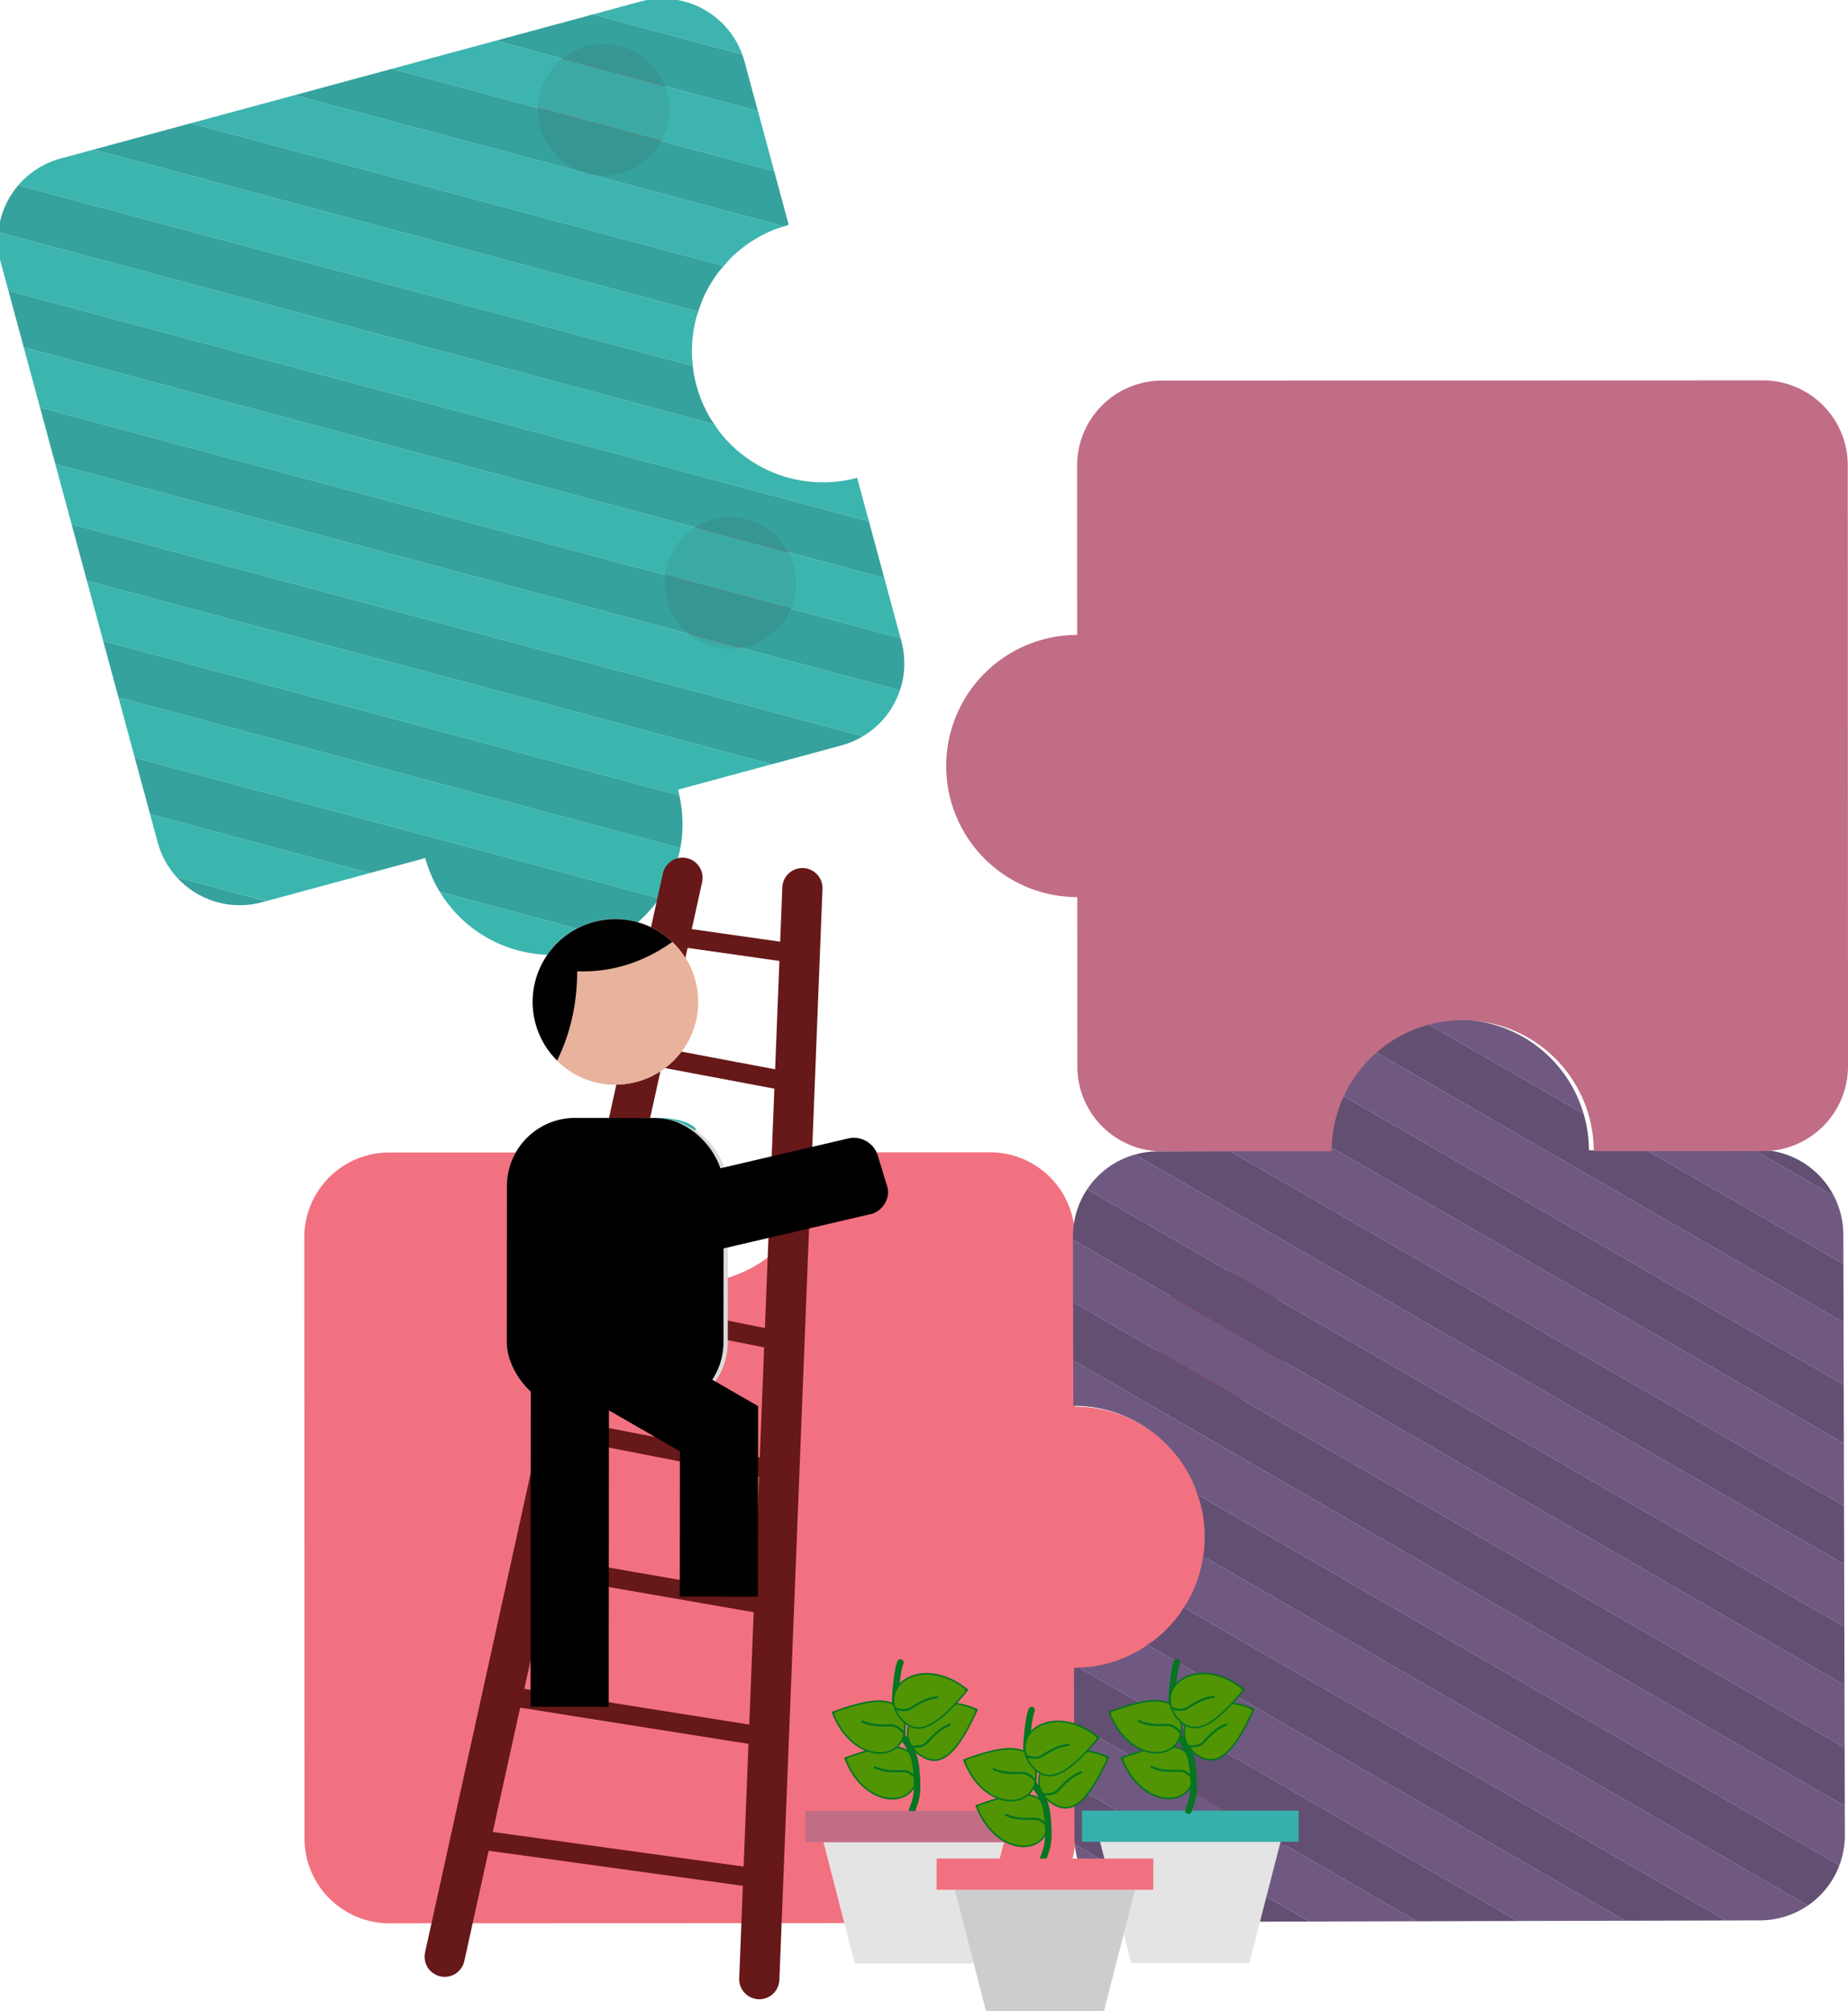 <?xml version="1.0" encoding="UTF-8" standalone="no"?>
<!-- Created with Inkscape (http://www.inkscape.org/) -->

<svg
   width="2505.642mm"
   height="2726.22mm"
   viewBox="0 0 2505.642 2726.22"
   version="1.1"
   id="svg2346"
   inkscape:version="1.1 (c68e22c387, 2021-05-23)"
   sodipodi:docname="CFR_About Us_2.svg"
   xmlns:inkscape="http://www.inkscape.org/namespaces/inkscape"
   xmlns:sodipodi="http://sodipodi.sourceforge.net/DTD/sodipodi-0.dtd"
   xmlns="http://www.w3.org/2000/svg"
   xmlns:svg="http://www.w3.org/2000/svg">
  <sodipodi:namedview
     id="namedview2348"
     pagecolor="#505050"
     bordercolor="#eeeeee"
     borderopacity="1"
     inkscape:pageshadow="0"
     inkscape:pageopacity="0"
     inkscape:pagecheckerboard="0"
     inkscape:document-units="mm"
     showgrid="false"
     inkscape:object-paths="true"
     fit-margin-top="0"
     fit-margin-left="0"
     fit-margin-right="0"
     fit-margin-bottom="0"
     inkscape:zoom="0.02850425"
     inkscape:cx="-8630.2919"
     inkscape:cy="4244.981"
     inkscape:window-width="1920"
     inkscape:window-height="986"
     inkscape:window-x="-11"
     inkscape:window-y="-11"
     inkscape:window-maximized="1"
     inkscape:current-layer="layer1"
     inkscape:snap-global="false" />
  <defs
     id="defs2343">
    <inkscape:path-effect
       effect="bspline"
       id="path-effect71122"
       is_visible="true"
       lpeversion="1"
       weight="33.333"
       steps="2"
       helper_size="0"
       apply_no_weight="true"
       apply_with_weight="true"
       only_selected="false" />
    <inkscape:path-effect
       effect="bspline"
       id="path-effect71128"
       is_visible="true"
       lpeversion="1"
       weight="33.333"
       steps="2"
       helper_size="0"
       apply_no_weight="true"
       apply_with_weight="true"
       only_selected="false" />
    <inkscape:path-effect
       effect="bspline"
       id="path-effect33469"
       is_visible="true"
       lpeversion="1"
       weight="33.333"
       steps="2"
       helper_size="0"
       apply_no_weight="true"
       apply_with_weight="true"
       only_selected="false" />
    <inkscape:path-effect
       effect="bspline"
       id="path-effect36783"
       is_visible="true"
       lpeversion="1"
       weight="33.333"
       steps="2"
       helper_size="0"
       apply_no_weight="true"
       apply_with_weight="true"
       only_selected="false" />
    <inkscape:path-effect
       effect="bspline"
       id="path-effect82017"
       is_visible="true"
       lpeversion="1"
       weight="33.333"
       steps="2"
       helper_size="0"
       apply_no_weight="true"
       apply_with_weight="true"
       only_selected="false" />
    <inkscape:path-effect
       effect="bspline"
       id="path-effect82023"
       is_visible="true"
       lpeversion="1"
       weight="33.333"
       steps="2"
       helper_size="0"
       apply_no_weight="true"
       apply_with_weight="true"
       only_selected="false" />
    <inkscape:path-effect
       effect="bspline"
       id="path-effect98258"
       is_visible="true"
       lpeversion="1"
       weight="33.333"
       steps="2"
       helper_size="0"
       apply_no_weight="true"
       apply_with_weight="true"
       only_selected="false" />
    <inkscape:path-effect
       effect="bspline"
       id="path-effect24766"
       is_visible="true"
       lpeversion="1"
       weight="33.333"
       steps="2"
       helper_size="0"
       apply_no_weight="true"
       apply_with_weight="true"
       only_selected="false" />
    <inkscape:path-effect
       effect="bspline"
       id="path-effect22288"
       is_visible="true"
       lpeversion="1"
       weight="33.333"
       steps="2"
       helper_size="0"
       apply_no_weight="true"
       apply_with_weight="true"
       only_selected="false" />
    <inkscape:path-effect
       effect="bspline"
       id="path-effect27177"
       is_visible="true"
       lpeversion="1"
       weight="33.333"
       steps="2"
       helper_size="0"
       apply_no_weight="true"
       apply_with_weight="true"
       only_selected="false" />
    <inkscape:path-effect
       effect="bspline"
       id="path-effect27194"
       is_visible="true"
       lpeversion="1"
       weight="33.333"
       steps="2"
       helper_size="0"
       apply_no_weight="true"
       apply_with_weight="true"
       only_selected="false" />
    <inkscape:path-effect
       effect="bspline"
       id="path-effect27206"
       is_visible="true"
       lpeversion="1"
       weight="33.333"
       steps="2"
       helper_size="0"
       apply_no_weight="true"
       apply_with_weight="true"
       only_selected="false" />
    <inkscape:path-effect
       effect="bspline"
       id="path-effect30873"
       is_visible="true"
       lpeversion="1"
       weight="33.333"
       steps="2"
       helper_size="0"
       apply_no_weight="true"
       apply_with_weight="true"
       only_selected="false" />
    <inkscape:path-effect
       effect="bspline"
       id="path-effect30877"
       is_visible="true"
       lpeversion="1"
       weight="33.333"
       steps="2"
       helper_size="0"
       apply_no_weight="true"
       apply_with_weight="true"
       only_selected="false" />
    <inkscape:path-effect
       effect="bspline"
       id="path-effect30881"
       is_visible="true"
       lpeversion="1"
       weight="33.333"
       steps="2"
       helper_size="0"
       apply_no_weight="true"
       apply_with_weight="true"
       only_selected="false" />
    <inkscape:path-effect
       effect="bspline"
       id="path-effect30885"
       is_visible="true"
       lpeversion="1"
       weight="33.333"
       steps="2"
       helper_size="0"
       apply_no_weight="true"
       apply_with_weight="true"
       only_selected="false" />
    <inkscape:path-effect
       effect="bspline"
       id="path-effect30889"
       is_visible="true"
       lpeversion="1"
       weight="33.333"
       steps="2"
       helper_size="0"
       apply_no_weight="true"
       apply_with_weight="true"
       only_selected="false" />
    <rect
       x="10306.25"
       y="14368.75"
       width="1225"
       height="756.25"
       id="rect133066" />
    <inkscape:path-effect
       effect="bspline"
       id="path-effect221537"
       is_visible="true"
       lpeversion="1"
       weight="33.333"
       steps="2"
       helper_size="0"
       apply_no_weight="true"
       apply_with_weight="true"
       only_selected="false" />
    <inkscape:path-effect
       effect="bspline"
       id="path-effect221545"
       is_visible="true"
       lpeversion="1"
       weight="33.333"
       steps="2"
       helper_size="0"
       apply_no_weight="true"
       apply_with_weight="true"
       only_selected="false" />
    <inkscape:path-effect
       effect="bspline"
       id="path-effect221557"
       is_visible="true"
       lpeversion="1"
       weight="33.333"
       steps="2"
       helper_size="0"
       apply_no_weight="true"
       apply_with_weight="true"
       only_selected="false" />
    <inkscape:path-effect
       effect="bspline"
       id="path-effect221569"
       is_visible="true"
       lpeversion="1"
       weight="33.333"
       steps="2"
       helper_size="0"
       apply_no_weight="true"
       apply_with_weight="true"
       only_selected="false" />
    <inkscape:path-effect
       effect="bspline"
       id="path-effect221581"
       is_visible="true"
       lpeversion="1"
       weight="33.333"
       steps="2"
       helper_size="0"
       apply_no_weight="true"
       apply_with_weight="true"
       only_selected="false" />
    <inkscape:path-effect
       effect="bspline"
       id="path-effect221629"
       is_visible="true"
       lpeversion="1"
       weight="33.333"
       steps="2"
       helper_size="0"
       apply_no_weight="true"
       apply_with_weight="true"
       only_selected="false" />
    <inkscape:path-effect
       effect="bspline"
       id="path-effect221637"
       is_visible="true"
       lpeversion="1"
       weight="33.333"
       steps="2"
       helper_size="0"
       apply_no_weight="true"
       apply_with_weight="true"
       only_selected="false" />
    <inkscape:path-effect
       effect="bspline"
       id="path-effect221649"
       is_visible="true"
       lpeversion="1"
       weight="33.333"
       steps="2"
       helper_size="0"
       apply_no_weight="true"
       apply_with_weight="true"
       only_selected="false" />
    <inkscape:path-effect
       effect="bspline"
       id="path-effect221661"
       is_visible="true"
       lpeversion="1"
       weight="33.333"
       steps="2"
       helper_size="0"
       apply_no_weight="true"
       apply_with_weight="true"
       only_selected="false" />
    <inkscape:path-effect
       effect="bspline"
       id="path-effect223811"
       is_visible="true"
       lpeversion="1"
       weight="33.333"
       steps="2"
       helper_size="0"
       apply_no_weight="true"
       apply_with_weight="true"
       only_selected="false" />
    <inkscape:path-effect
       effect="bspline"
       id="path-effect221673"
       is_visible="true"
       lpeversion="1"
       weight="33.333"
       steps="2"
       helper_size="0"
       apply_no_weight="true"
       apply_with_weight="true"
       only_selected="false" />
    <inkscape:path-effect
       effect="bspline"
       id="path-effect223819"
       is_visible="true"
       lpeversion="1"
       weight="33.333"
       steps="2"
       helper_size="0"
       apply_no_weight="true"
       apply_with_weight="true"
       only_selected="false" />
    <inkscape:path-effect
       effect="bspline"
       id="path-effect223831"
       is_visible="true"
       lpeversion="1"
       weight="33.333"
       steps="2"
       helper_size="0"
       apply_no_weight="true"
       apply_with_weight="true"
       only_selected="false" />
    <inkscape:path-effect
       effect="bspline"
       id="path-effect223843"
       is_visible="true"
       lpeversion="1"
       weight="33.333"
       steps="2"
       helper_size="0"
       apply_no_weight="true"
       apply_with_weight="true"
       only_selected="false" />
    <inkscape:path-effect
       effect="bspline"
       id="path-effect223855"
       is_visible="true"
       lpeversion="1"
       weight="33.333"
       steps="2"
       helper_size="0"
       apply_no_weight="true"
       apply_with_weight="true"
       only_selected="false" />
  </defs>
  <g
     inkscape:label="Layer 1"
     inkscape:groupmode="layer"
     id="layer1"
     transform="translate(-225.376,970.694)">
    <g
       id="g5862">
      <path
         id="path215890"
         style="fill:#f27180;fill-opacity:1;stroke:none;stroke-width:7.665;stroke-linecap:round;stroke-linejoin:round"
         d="m 638.215,1521.152 c 0.021,63.957 51.53,115.428 115.488,115.406 l 814.007,-0.293 c 63.956,-0.02 115.427,-51.53 115.404,-115.487 l -0.082,-229.314 a 177.688,177.688 0 0 0 177.624,-177.752 177.688,177.688 0 0 0 -177.752,-177.624 l -0.083,-229.315 c -0.021,-63.957 -51.531,-115.428 -115.488,-115.405 l -229.315,0.082 a 177.688,177.688 0 0 1 -1.511,23.194 177.688,177.688 0 0 1 -4.527,22.797 177.688,177.688 0 0 1 -7.463,22.013 177.688,177.688 0 0 1 -10.273,20.848 177.688,177.688 0 0 1 -12.906,19.331 177.688,177.688 0 0 1 -15.319,17.48 177.688,177.688 0 0 1 -17.468,15.332 177.688,177.688 0 0 1 -19.322,12.92 177.688,177.688 0 0 1 -20.841,10.287 177.688,177.688 0 0 1 -22.007,7.479 177.688,177.688 0 0 1 -22.795,4.542 177.688,177.688 0 0 1 -23.191,1.528 177.688,177.688 0 0 1 -23.193,-1.512 177.688,177.688 0 0 1 -22.798,-4.525 177.688,177.688 0 0 1 -22.011,-7.464 177.688,177.688 0 0 1 -20.849,-10.272 177.688,177.688 0 0 1 -19.332,-12.905 177.688,177.688 0 0 1 -17.48,-15.319 177.688,177.688 0 0 1 -15.332,-17.469 177.688,177.688 0 0 1 -12.92,-19.322 177.688,177.688 0 0 1 -10.288,-20.841 177.688,177.688 0 0 1 -7.479,-22.007 177.688,177.688 0 0 1 -4.543,-22.794 177.688,177.688 0 0 1 -1.528,-23.192 l -229.314,0.082 c -63.958,0.021 -115.428,51.531 -115.405,115.488 z" />
      <g
         id="g215274"
         transform="matrix(0.705,0,0,0.705,-11054.742,-4496.423)"
         style="stroke-width:1.418">
        <circle
           style="fill:#ff0000;fill-opacity:1;stroke:none;stroke-width:96.375;stroke-linecap:round;stroke-linejoin:round;stroke-miterlimit:4;stroke-dasharray:none;stroke-opacity:1"
           id="circle215228"
           cx="7571.81"
           cy="-18352.26"
           r="126.583"
           transform="rotate(90)" />
        <circle
           style="fill:#ff0000;fill-opacity:1;stroke:none;stroke-width:96.375;stroke-linecap:round;stroke-linejoin:round;stroke-miterlimit:4;stroke-dasharray:none;stroke-opacity:1"
           id="circle215230"
           cx="8513.877"
           cy="-18352.26"
           r="126.583"
           transform="rotate(90)" />
        <path
           id="path215232"
           style="fill:#6f5980;fill-opacity:1;stroke:none;stroke-width:10.869;stroke-linecap:round;stroke-linejoin:round"
           d="m 18324.93,8696.332 -257.692,-148.779 c 7.405,83.933 77.552,149.234 163.428,149.017 z" />
        <path
           id="path215234"
           style="fill:#634f72;fill-opacity:1;stroke:none;stroke-width:10.869;stroke-linecap:round;stroke-linejoin:round;stroke-opacity:1"
           d="m 18518.639,8695.842 -452.338,-261.158 0.249,98.599 c 0.01,4.814 0.273,9.565 0.688,14.27 l 257.692,148.779 z" />
        <path
           id="path215236"
           style="fill:#6f5980;fill-opacity:1;stroke:none;stroke-width:10.869;stroke-linecap:round;stroke-linejoin:round"
           d="m 18065.998,8314.674 0.303,120.009 452.338,261.159 206.655,-0.523 z" />
        <path
           id="path215238"
           style="fill:#6f5980;fill-opacity:1;stroke:none;stroke-width:10.869;stroke-linecap:round;stroke-linejoin:round"
           d="m 18206.831,8163.822 a 251.962,251.962 0 0 1 -15.208,10.218 251.962,251.962 0 0 1 -29.522,14.652 251.962,251.962 0 0 1 -31.183,10.673 251.962,251.962 0 0 1 -32.307,6.512 251.962,251.962 0 0 1 -23.704,1.613 l 844.096,487.339 206.655,-0.522 z" />
        <path
           id="path215240"
           style="fill:#6f5980;fill-opacity:1;stroke:none;stroke-width:10.869;stroke-linecap:round;stroke-linejoin:round"
           d="m 18313.976,7993.52 a 251.962,251.962 0 0 1 -5.343,27.231 251.962,251.962 0 0 1 -10.517,31.234 251.962,251.962 0 0 1 -14.502,29.597 251.962,251.962 0 0 1 -6.84,10.293 l 1042.594,601.943 65.556,-0.166 c 34.293,-0.09 66.023,-10.621 92.224,-28.575 z" />
        <path
           id="path215242"
           style="fill:#6f5980;fill-opacity:1;stroke:none;stroke-width:10.869;stroke-linecap:round;stroke-linejoin:round"
           d="m 18064.233,7617.168 0.221,87.023 a 251.962,251.962 0 0 1 32.893,2.074 251.962,251.962 0 0 1 32.34,6.347 251.962,251.962 0 0 1 31.237,10.517 251.962,251.962 0 0 1 29.595,14.503 251.962,251.962 0 0 1 27.451,18.24 251.962,251.962 0 0 1 24.834,21.669 251.962,251.962 0 0 1 21.793,24.722 251.962,251.962 0 0 1 18.38,27.359 251.962,251.962 0 0 1 14.651,29.522 251.962,251.962 0 0 1 5.381,15.716 l 1234.749,712.883 c 6.787,-18.084 10.507,-37.69 10.455,-58.207 l -0.141,-55.673 z" />
        <path
           id="path215244"
           style="fill:#6f5980;fill-opacity:1;stroke:none;stroke-width:10.869;stroke-linecap:round;stroke-linejoin:round"
           d="m 18063.646,7384.667 0.303,120.01 1483.838,856.694 -0.303,-120.01 z" />
        <path
           id="path215246"
           style="fill:#6f5980;fill-opacity:1;stroke:none;stroke-width:10.869;stroke-linecap:round;stroke-linejoin:round"
           d="m 18182.531,7221.141 c -38.059,10.745 -70.416,34.783 -91.708,66.888 l 1456.376,840.84 -0.303,-120.011 z" />
        <path
           id="path215248"
           style="fill:#6f5980;fill-opacity:1;stroke:none;stroke-width:10.869;stroke-linecap:round;stroke-linejoin:round"
           d="m 18552.868,7202.793 a 251.962,251.962 0 0 0 -0.78,11.293 l -186.406,0.471 1180.929,681.809 -0.303,-120.009 z" />
        <path
           id="path215250"
           style="fill:#6f5980;fill-opacity:1;stroke:none;stroke-width:10.869;stroke-linecap:round;stroke-linejoin:round"
           d="m 18641.13,7021.588 a 251.962,251.962 0 0 0 -63.912,82.936 l 968.806,559.34 -0.304,-120.01 z" />
        <path
           id="path215252"
           style="fill:#6f5980;fill-opacity:1;stroke:none;stroke-width:10.869;stroke-linecap:round;stroke-linejoin:round"
           d="m 19045.863,7142.934 a 251.962,251.962 0 0 0 -242.45,-181.445 251.962,251.962 0 0 0 -58.515,7.682 z" />
        <path
           id="path215254"
           style="fill:#6f5980;fill-opacity:1;stroke:none;stroke-width:10.869;stroke-linecap:round;stroke-linejoin:round"
           d="m 19373.064,7212.009 -206.654,0.523 379.025,218.83 -0.141,-56.084 c -0.07,-26.75 -6.524,-51.921 -17.865,-74.146 z" />
        <path
           id="path215256"
           style="fill:#634f72;fill-opacity:1;stroke:none;stroke-width:10.869;stroke-linecap:round;stroke-linejoin:round"
           d="m 19373.064,7212.009 154.365,89.123 c -27.106,-53.126 -82.311,-89.305 -146.251,-89.143 z" />
        <path
           id="path215258"
           style="fill:#634f72;fill-opacity:1;stroke:none;stroke-width:10.869;stroke-linecap:round;stroke-linejoin:round"
           d="m 19545.435,7431.362 -379.025,-218.83 -110.399,0.279 a 251.962,251.962 0 0 0 -10.148,-69.877 l -300.965,-173.763 a 251.962,251.962 0 0 0 -103.768,52.417 l 904.59,522.266 z" />
        <path
           id="path215260"
           style="fill:#634f72;fill-opacity:1;stroke:none;stroke-width:10.869;stroke-linecap:round;stroke-linejoin:round"
           d="m 19546.024,7663.865 -968.806,-559.34 a 251.962,251.962 0 0 0 -24.35,98.268 l 993.44,573.564 z" />
        <path
           id="path215262"
           style="fill:#634f72;fill-opacity:1;stroke:none;stroke-width:10.869;stroke-linecap:round;stroke-linejoin:round"
           d="m 19546.611,7896.367 -1180.929,-681.81 -138.762,0.351 c -15.413,0.04 -30.281,2.25 -44.389,6.233 l 1364.365,787.717 z" />
        <path
           id="path215264"
           style="fill:#634f72;fill-opacity:1;stroke:none;stroke-width:10.869;stroke-linecap:round;stroke-linejoin:round"
           d="m 19547.199,8128.869 -1456.376,-840.84 c -17.259,26.022 -27.276,57.296 -27.191,90.996 l 0.01,5.642 1483.838,856.694 z" />
        <path
           id="path215266"
           style="fill:#634f72;fill-opacity:1;stroke:none;stroke-width:10.869;stroke-linecap:round;stroke-linejoin:round"
           d="m 19547.787,8361.371 -1483.838,-856.694 0.284,112.491 1483.839,856.695 z" />
        <path
           id="path215268"
           style="fill:#634f72;fill-opacity:1;stroke:none;stroke-width:10.869;stroke-linecap:round;stroke-linejoin:round"
           d="m 19537.758,8587.743 -1234.749,-712.883 a 251.962,251.962 0 0 1 5.294,15.465 251.962,251.962 0 0 1 6.51,32.31 251.962,251.962 0 0 1 2.239,32.882 251.962,251.962 0 0 1 -2.073,32.892 251.962,251.962 0 0 1 -1.003,5.111 l 1163.172,671.557 c 27.412,-18.785 48.741,-45.709 60.61,-77.334 z" />
        <path
           id="path215270"
           style="fill:#634f72;fill-opacity:1;stroke:none;stroke-width:10.869;stroke-linecap:round;stroke-linejoin:round"
           d="m 19319.368,8693.818 -1042.594,-601.943 a 251.962,251.962 0 0 1 -11.4,17.158 251.962,251.962 0 0 1 -21.669,24.835 251.962,251.962 0 0 1 -24.724,21.791 251.962,251.962 0 0 1 -12.15,8.163 l 918.827,530.485 z" />
        <path
           id="path215272"
           style="fill:#634f72;fill-opacity:1;stroke:none;stroke-width:10.869;stroke-linecap:round;stroke-linejoin:round"
           d="m 18919.003,8694.829 -844.096,-487.339 a 251.962,251.962 0 0 1 -9.179,0.625 l 0.27,106.559 659.296,380.645 z" />
      </g>
      <g
         id="g215370"
         transform="matrix(0.705,0,0,0.705,-9035.431,-6980.901)"
         style="stroke-width:1.418">
        <circle
           style="fill:#ff0000;fill-opacity:1;stroke:none;stroke-width:96.375;stroke-linecap:round;stroke-linejoin:round;stroke-miterlimit:4;stroke-dasharray:none;stroke-opacity:1"
           id="circle215324"
           cx="-13080.864"
           cy="11548.584"
           r="126.583"
           transform="rotate(-105)" />
        <circle
           style="fill:#ff0000;fill-opacity:1;stroke:none;stroke-width:96.375;stroke-linecap:round;stroke-linejoin:round;stroke-miterlimit:4;stroke-dasharray:none;stroke-opacity:1"
           id="circle215326"
           cx="-12138.798"
           cy="11548.584"
           r="126.583"
           transform="rotate(-105)" />
        <path
           id="path215328"
           style="fill:#35b0ab;fill-opacity:0.957;stroke:none;stroke-width:10.869;stroke-linecap:round;stroke-linejoin:round"
           d="m 14276.002,8552.872 287.419,77.014 c -28.877,-79.156 -113.535,-124.077 -196.428,-101.641 z" />
        <path
           id="path215330"
           style="fill:#2d9e98;fill-opacity:0.957;stroke:none;stroke-width:10.869;stroke-linecap:round;stroke-linejoin:round;stroke-opacity:1"
           d="m 14089.021,8603.48 504.517,135.185 -25.76,-95.175 c -1.255,-4.647 -2.739,-9.168 -4.357,-13.606 l -287.419,-77.014 z" />
        <path
           id="path215332"
           style="fill:#35b0ab;fill-opacity:0.957;stroke:none;stroke-width:10.869;stroke-linecap:round;stroke-linejoin:round"
           d="m 14624.892,8854.508 -31.354,-115.841 -504.517,-135.186 -199.479,53.992 z" />
        <path
           id="path215334"
           style="fill:#35b0ab;fill-opacity:0.957;stroke:none;stroke-width:10.869;stroke-linecap:round;stroke-linejoin:round"
           d="m 14527.901,9036.671 a 251.962,251.962 0 0 1 12.045,-13.806 251.962,251.962 0 0 1 24.724,-21.794 251.962,251.962 0 0 1 27.358,-18.38 251.962,251.962 0 0 1 29.521,-14.652 251.962,251.962 0 0 1 22.479,-7.693 l -941.467,-252.265 -199.479,53.99 z" />
        <path
           id="path215336"
           style="fill:#34b1ab;fill-opacity:0.957;stroke:none;stroke-width:10.869;stroke-linecap:round;stroke-linejoin:round"
           d="m 14468.484,9228.901 a 251.962,251.962 0 0 1 -1.887,-27.686 251.962,251.962 0 0 1 2.075,-32.892 251.962,251.962 0 0 1 6.348,-32.342 251.962,251.962 0 0 1 3.942,-11.713 l -1162.863,-311.589 -63.279,17.128 c -33.101,8.963 -61.024,27.347 -81.686,51.471 z" />
        <path
           id="path215338"
           style="fill:#34b1ab;fill-opacity:0.957;stroke:none;stroke-width:10.869;stroke-linecap:round;stroke-linejoin:round"
           d="m 14807.124,9527.791 -22.736,-84.001 a 251.962,251.962 0 0 1 -32.309,6.51 251.962,251.962 0 0 1 -32.881,2.239 251.962,251.962 0 0 1 -32.895,-2.074 251.962,251.962 0 0 1 -32.34,-6.349 251.962,251.962 0 0 1 -31.236,-10.514 251.962,251.962 0 0 1 -29.596,-14.503 251.962,251.962 0 0 1 -27.449,-18.239 251.962,251.962 0 0 1 -24.835,-21.67 251.962,251.962 0 0 1 -21.793,-24.724 251.962,251.962 0 0 1 -9.265,-13.788 l -1377.184,-369.015 c -1.875,19.224 -0.394,39.125 4.966,58.93 l 14.546,53.739 z" />
        <path
           id="path215340"
           style="fill:#34b1ab;fill-opacity:0.957;stroke:none;stroke-width:10.869;stroke-linecap:round;stroke-linejoin:round"
           d="m 14867.867,9752.217 -31.353,-115.842 -1655.007,-443.457 31.354,115.842 z" />
        <path
           id="path215342"
           style="fill:#34b1ab;fill-opacity:0.957;stroke:none;stroke-width:10.869;stroke-linecap:round;stroke-linejoin:round"
           d="m 14795.357,9940.941 c 33.981,-20.229 59.014,-51.823 71.271,-88.345 l -1624.377,-435.251 31.354,115.843 z" />
        <path
           id="path215344"
           style="fill:#33b2ab;fill-opacity:0.957;stroke:none;stroke-width:10.869;stroke-linecap:round;stroke-linejoin:round"
           d="m 14442.387,10054.514 a 251.962,251.962 0 0 0 -2.169,-11.11 l 179.933,-48.7 -1317.156,-352.93 31.354,115.841 z" />
        <path
           id="path215346"
           style="fill:#33b2ab;fill-opacity:0.957;stroke:none;stroke-width:10.869;stroke-linecap:round;stroke-linejoin:round"
           d="m 14404.032,10252.389 a 251.962,251.962 0 0 0 40.269,-96.652 l -1080.563,-289.536 31.355,115.842 z" />
        <path
           id="path215348"
           style="fill:#33b2ab;fill-opacity:0.957;stroke:none;stroke-width:10.869;stroke-linecap:round;stroke-linejoin:round"
           d="m 13981.683,10239.93 a 251.962,251.962 0 0 0 281.15,112.512 251.962,251.962 0 0 0 54.533,-22.565 z" />
        <path
           id="path215350"
           style="fill:#33b2ab;fill-opacity:0.957;stroke:none;stroke-width:10.869;stroke-linecap:round;stroke-linejoin:round"
           d="m 13647.753,10257.895 199.478,-53.992 -422.748,-113.274 14.652,54.136 c 6.991,25.821 19.74,48.464 36.447,66.996 z" />
        <path
           id="path215352"
           style="fill:#2d9e99;fill-opacity:0.957;stroke:none;stroke-width:10.869;stroke-linecap:round;stroke-linejoin:round"
           d="m 13647.753,10257.895 -172.171,-46.134 c 39.932,44.3 102.62,64.958 164.339,48.253 z" />
        <path
           id="path215354"
           style="fill:#2d9e99;fill-opacity:0.957;stroke:none;stroke-width:10.869;stroke-linecap:round;stroke-linejoin:round"
           d="m 13424.483,10090.629 422.748,113.274 106.565,-28.842 a 251.962,251.962 0 0 0 27.887,64.869 l 335.683,89.947 a 251.962,251.962 0 0 0 86.666,-77.488 l -1008.939,-270.345 z" />
        <path
           id="path215356"
           style="fill:#2d9e99;fill-opacity:0.957;stroke:none;stroke-width:10.869;stroke-linecap:round;stroke-linejoin:round"
           d="m 13363.738,9866.201 1080.563,289.535 a 251.962,251.962 0 0 0 -1.914,-101.222 l -1108.038,-296.899 z" />
        <path
           id="path215358"
           style="fill:#2d9e99;fill-opacity:0.957;stroke:none;stroke-width:10.869;stroke-linecap:round;stroke-linejoin:round"
           d="m 13302.995,9641.773 1317.156,352.931 133.942,-36.253 c 14.878,-4.028 28.667,-10.011 41.264,-17.509 l -1521.752,-407.752 z" />
        <path
           id="path215360"
           style="fill:#2d9e99;fill-opacity:0.957;stroke:none;stroke-width:10.869;stroke-linecap:round;stroke-linejoin:round"
           d="m 13242.251,9417.345 1624.377,435.251 c 9.936,-29.602 11.517,-62.403 2.713,-94.933 l -1.47,-5.447 -1655.006,-443.457 z" />
        <path
           id="path215362"
           style="fill:#2d9e99;fill-opacity:0.957;stroke:none;stroke-width:10.869;stroke-linecap:round;stroke-linejoin:round"
           d="m 13181.507,9192.918 1655.007,443.457 -29.39,-108.585 -1655.007,-443.458 z" />
        <path
           id="path215364"
           style="fill:#2d9e99;fill-opacity:0.957;stroke:none;stroke-width:10.869;stroke-linecap:round;stroke-linejoin:round"
           d="m 13132.605,8971.664 1377.184,369.015 a 251.962,251.962 0 0 1 -9.116,-13.568 251.962,251.962 0 0 1 -14.651,-29.524 251.962,251.962 0 0 1 -10.673,-31.182 251.962,251.962 0 0 1 -6.511,-32.308 251.962,251.962 0 0 1 -0.354,-5.196 l -1297.35,-347.623 c -21.616,25.24 -35.249,56.767 -38.529,90.386 z" />
        <path
           id="path215366"
           style="fill:#2d9e98;fill-opacity:0.957;stroke:none;stroke-width:10.869;stroke-linecap:round;stroke-linejoin:round"
           d="m 13316.099,8812.68 1162.863,311.589 a 251.962,251.962 0 0 1 6.571,-19.524 251.962,251.962 0 0 1 14.503,-29.597 251.962,251.962 0 0 1 18.242,-27.448 251.962,251.962 0 0 1 9.623,-11.03 l -1024.819,-274.599 z" />
        <path
           id="path215368"
           style="fill:#2d9e98;fill-opacity:0.957;stroke:none;stroke-width:10.869;stroke-linecap:round;stroke-linejoin:round"
           d="m 13702.561,8708.081 941.467,252.265 a 251.962,251.962 0 0 1 8.704,-2.979 l -27.84,-102.858 -735.35,-197.036 z" />
      </g>
      <path
         style="fill:none;stroke:#671818;stroke-width:54.5;stroke-linecap:round;stroke-linejoin:miter;stroke-miterlimit:4;stroke-dasharray:none;stroke-opacity:1"
         d="M 828.321,1681.894 1150.754,219.215"
         id="path215372" />
      <path
         style="fill:none;stroke:#671818;stroke-width:54.5;stroke-linecap:round;stroke-linejoin:miter;stroke-miterlimit:4;stroke-dasharray:none;stroke-opacity:1"
         d="M 1313.33,233.263 1254.869,1712.257"
         id="path215374" />
      <path
         style="fill:none;stroke:#671818;stroke-width:26;stroke-linecap:butt;stroke-linejoin:miter;stroke-miterlimit:4;stroke-dasharray:none;stroke-opacity:1"
         d="m 1130.332,297.262 178.747,25.439"
         id="path215376" />
      <path
         style="fill:none;stroke:#671818;stroke-width:26;stroke-linecap:butt;stroke-linejoin:miter;stroke-miterlimit:4;stroke-dasharray:none;stroke-opacity:1"
         d="m 1086.045,456.22 215.929,40.705"
         id="path215378" />
      <path
         style="fill:none;stroke:#000000;stroke-width:26;stroke-linecap:butt;stroke-linejoin:miter;stroke-miterlimit:4;stroke-dasharray:none;stroke-opacity:1"
         d="m 1056.457,620.884 236.716,56.569"
         id="path215380" />
      <path
         style="fill:none;stroke:#671818;stroke-width:26;stroke-linecap:butt;stroke-linejoin:miter;stroke-miterlimit:4;stroke-dasharray:none;stroke-opacity:1"
         d="m 1010.088,792.403 283.084,56.569"
         id="path215382" />
      <path
         style="fill:none;stroke:#671818;stroke-width:26;stroke-linecap:butt;stroke-linejoin:miter;stroke-miterlimit:4;stroke-dasharray:none;stroke-opacity:1"
         d="m 993.706,967.225 289.627,56.569"
         id="path215384" />
      <path
         style="fill:none;stroke:#671818;stroke-width:26;stroke-linecap:butt;stroke-linejoin:miter;stroke-miterlimit:4;stroke-dasharray:none;stroke-opacity:1"
         d="m 951.908,1150.29 325.112,56.569"
         id="path215386" />
      <path
         style="fill:none;stroke:#671818;stroke-width:26;stroke-linecap:butt;stroke-linejoin:miter;stroke-miterlimit:4;stroke-dasharray:none;stroke-opacity:1"
         d="m 913.968,1328.407 356.663,56.568"
         id="path215388" />
      <path
         style="fill:none;stroke:#671818;stroke-width:26;stroke-linecap:butt;stroke-linejoin:miter;stroke-miterlimit:4;stroke-dasharray:none;stroke-opacity:1"
         d="m 860.859,1521.366 410.106,56.568"
         id="path215390" />
      <circle
         style="fill:#e8b29d;fill-opacity:1;stroke:none;stroke-width:0.265;stroke-linecap:round;stroke-linejoin:round;stroke-miterlimit:4;stroke-dasharray:none"
         id="circle215392"
         cx="1060.025"
         cy="386.718"
         r="112.148"
         transform="rotate(0.044)" />
      <rect
         style="fill:#dbdbdb;fill-opacity:1;stroke:none;stroke-width:0.265;stroke-linecap:round;stroke-linejoin:round;stroke-miterlimit:4;stroke-dasharray:none"
         id="rect215394"
         width="299.709"
         height="396.502"
         x="913.086"
         y="543.981"
         rx="92.604"
         ry="92.604"
         transform="rotate(0.044)" />
      <rect
         style="fill:#000000;fill-opacity:1;stroke:none;stroke-width:0.265;stroke-linecap:round;stroke-linejoin:round;stroke-miterlimit:4;stroke-dasharray:none"
         id="rect215396"
         width="293.878"
         height="396.502"
         x="913.086"
         y="543.981"
         rx="92.604"
         ry="92.604"
         transform="rotate(0.044)" />
      <path
         id="path215398"
         style="fill:#35b0ab;fill-opacity:1;stroke-width:0.265;stroke-linecap:round;stroke-linejoin:round"
         d="m 1115.203,544.816 c 1.284,0.226 1.778,0.089 3.775,0.064 1.641,-0.021 4.807,0.08 5.876,0.116 2.611,0.087 5.216,0.363 7.768,0.671 13.493,1.632 26.207,4.38 35.743,12.907 l 0.564,2.26 -1.597,0.97 c -2.567,-2.484 -13.927,-7.921 -16.558,-9.406 -8.429,-3.607 -17.208,-5.254 -26.344,-6.797 -2.85,-0.481 -6.532,0 -9.227,-0.784 z"
         sodipodi:nodetypes="csssccccsc" />
      <circle
         style="fill:#e8b29d;fill-opacity:1;stroke:none;stroke-width:0.265;stroke-linecap:round;stroke-linejoin:round;stroke-miterlimit:4;stroke-dasharray:none"
         id="circle215400"
         r="112.148"
         cy="386.718"
         cx="1060.025"
         transform="rotate(0.044)" />
      <path
         id="path215402"
         style="fill:#000000;fill-opacity:1;stroke:none;stroke-width:0.265;stroke-linecap:round;stroke-linejoin:round;stroke-miterlimit:4;stroke-dasharray:none"
         d="m 980.715,466.948 c 17.983,-36.34 27.163,-76.6 27.24,-120.915 44.421,1.563 87.53,-10.545 128.99,-39.824 -20.817,-19.768 -48.422,-30.801 -77.129,-30.825 -29.744,-0.021 -58.278,11.771 -79.326,32.786 -21.048,21.015 -32.885,49.532 -32.908,79.275 0.021,29.855 11.947,58.468 33.133,79.503 z"
         sodipodi:nodetypes="ccccscc" />
      <rect
         style="fill:#000000;fill-opacity:1;stroke:none;stroke-width:0.265;stroke-linecap:round;stroke-linejoin:round;stroke-miterlimit:4;stroke-dasharray:none"
         id="rect215404"
         width="105.983"
         height="430.806"
         x="945.633"
         y="911.397"
         transform="matrix(1,8.3807922e-4,-7.0126448e-4,1,0,0)" />
      <rect
         style="fill:#000000;fill-opacity:1;stroke:none;stroke-width:0.265;stroke-linecap:round;stroke-linejoin:round;stroke-miterlimit:4;stroke-dasharray:none"
         id="rect215406"
         width="105.983"
         height="217.894"
         x="-290.915"
         y="1335.035"
         transform="rotate(-60.053)" />
      <rect
         style="fill:#000000;fill-opacity:1;stroke:none;stroke-width:0.265;stroke-linecap:round;stroke-linejoin:round;stroke-miterlimit:4;stroke-dasharray:none"
         id="rect215408"
         width="105.983"
         height="258.254"
         x="1148.164"
         y="934.673"
         transform="matrix(1,6.2563183e-4,-9.393946e-4,1,0,0)" />
      <rect
         style="fill:#000000;fill-opacity:1;stroke:none;stroke-width:0.265;stroke-linecap:round;stroke-linejoin:round;stroke-miterlimit:4;stroke-dasharray:none"
         id="rect215410"
         width="107.06"
         height="446.974"
         x="-979.27"
         y="735.343"
         transform="matrix(-0.292,-0.956,0.974,-0.227,0,0)"
         ry="31.315"
         rx="31.283" />
      <path
         id="path215888"
         style="fill:#c06d85;fill-opacity:1;stroke:none;stroke-width:7.665;stroke-linecap:round;stroke-linejoin:round"
         d="m 2730.725,-339.658 c -0.021,-63.957 -51.53,-115.428 -115.488,-115.405 l -814.007,0.292 c -63.956,0.021 -115.427,51.53 -115.404,115.487 l 0.082,229.314 a 177.688,177.688 0 0 0 -177.624,177.752 177.688,177.688 0 0 0 177.752,177.625 l 0.083,229.315 c 0.021,63.957 51.531,115.428 115.488,115.406 l 229.315,-0.083 a 177.688,177.688 0 0 1 1.511,-23.194 177.688,177.688 0 0 1 4.527,-22.797 177.688,177.688 0 0 1 7.463,-22.013 177.688,177.688 0 0 1 10.273,-20.848 177.688,177.688 0 0 1 12.906,-19.331 177.688,177.688 0 0 1 15.319,-17.48 177.688,177.688 0 0 1 17.468,-15.331 177.688,177.688 0 0 1 19.322,-12.919 177.688,177.688 0 0 1 20.841,-10.288 177.688,177.688 0 0 1 22.007,-7.479 177.688,177.688 0 0 1 22.795,-4.542 177.688,177.688 0 0 1 23.191,-1.528 177.688,177.688 0 0 1 23.193,1.512 177.688,177.688 0 0 1 22.798,4.525 177.688,177.688 0 0 1 22.011,7.464 177.688,177.688 0 0 1 20.849,10.273 177.688,177.688 0 0 1 19.332,12.905 177.688,177.688 0 0 1 17.48,15.319 177.688,177.688 0 0 1 15.331,17.469 177.688,177.688 0 0 1 12.92,19.322 177.688,177.688 0 0 1 10.288,20.841 177.688,177.688 0 0 1 7.479,22.007 177.688,177.688 0 0 1 4.543,22.794 177.688,177.688 0 0 1 1.528,23.192 l 229.314,-0.082 c 63.958,-0.021 115.428,-51.531 115.406,-115.488 z" />
      <path
         style="fill:#e4e4e4;fill-opacity:1;stroke:#e8e8e8;stroke-width:0.127px;stroke-linecap:butt;stroke-linejoin:miter;stroke-opacity:1"
         d="m 1544.211,1690.91 42.351,-164.391 H 1341.957 l 42.35,164.391 z"
         id="path221527" />
      <path
         id="path221529"
         style="fill:#047520;fill-opacity:1;stroke-width:1.089;stroke-linecap:round;stroke-linejoin:round"
         d="m 1470.329,1429.212 c -4.76,-31.885 -24.454,-46.079 -100.562,-17.061 27.603,73.962 103.527,71.142 100.562,17.061 z"
         sodipodi:nodetypes="ccc" />
      <path
         id="path221531"
         style="fill:#519505;fill-opacity:1;stroke-width:1.089;stroke-linecap:round;stroke-linejoin:round"
         d="m 1435.709,1398.54 c 4.703,0.262 9.456,0.758 13.901,2.43 4.404,1.664 8.431,4.527 11.297,8.348 2.558,3.407 4.245,7.405 5.438,11.495 1.163,3.998 2.009,8.106 1.939,12.283 -0.118,5.364 -1.06,10.775 -3.281,15.678 -2.619,5.784 -7.071,10.706 -12.601,13.715 -4.267,2.361 -9.065,3.673 -13.878,4.056 -3.124,0.246 -6.287,0.131 -9.384,-0.296 -5.663,-0.78 -11.194,-2.596 -16.334,-5.123 -7.751,-3.814 -14.657,-9.254 -20.577,-15.588 -6.015,-6.456 -11.005,-13.863 -15.024,-21.754 -0.866,-1.722 -1.702,-3.452 -2.377,-5.26 -1.145,-2.142 -1.405,-3.548 -1.062,-4.543 0.597,-1.732 3.025,-2.216 5.797,-3.17 9.265,-3.204 18.59,-6.28 28.123,-8.544 7.412,-1.769 14.931,-3.13 22.537,-3.584 1.82,-0.104 3.658,-0.151 5.487,-0.142 z"
         sodipodi:nodetypes="cccccccccccccscccc" />
      <path
         style="fill:none;stroke:#047520;stroke-width:8.781;stroke-linecap:round;stroke-linejoin:miter;stroke-miterlimit:4;stroke-dasharray:none;stroke-opacity:1"
         d="m 1461.81,1484.212 c 1.137,-3.136 2.274,-6.273 3.402,-9.73 1.128,-3.457 2.248,-7.234 2.901,-12.072 0.653,-4.837 0.84,-10.734 0.746,-16.078 -0.093,-5.344 -0.467,-10.135 -0.98,-15.479 -0.513,-5.344 -1.166,-11.24 -2.659,-16.999 -1.493,-5.758 -3.825,-11.378 -7.323,-17.275 -3.499,-5.897 -8.163,-12.07 -11.242,-17.367 -3.079,-5.298 -4.571,-9.72 -5.644,-15.386 -1.073,-5.666 -1.726,-12.576 -1.913,-20.131 -0.186,-7.555 0.093,-15.755 0.886,-24.738 0.793,-8.983 2.099,-18.749 3.219,-24.876 1.119,-6.127 2.052,-8.614 2.985,-11.102"
         id="path221533"
         inkscape:path-effect="#path-effect221537"
         inkscape:original-d="m 1461.8099,1484.212 c 1.137,-3.1363 2.2741,-6.2727 3.4113,-9.4094 1.1194,-3.7776 2.2389,-7.5547 3.3585,-11.3328 0.1865,-5.8962 0.3731,-11.7929 0.5598,-17.6897 -0.3733,-4.7908 -0.7465,-9.5816 -1.1196,-14.3729 -0.653,-5.8967 -1.3061,-11.793 -1.959,-17.6897 -2.3325,-5.6202 -4.6646,-11.24 -6.9969,-16.8603 -4.6647,-6.1731 -9.3292,-12.3459 -13.9937,-18.519 -1.4928,-4.4228 -2.9853,-8.8449 -4.478,-13.2676 -0.6531,-6.91 -1.306,-13.8199 -1.959,-20.73 0.2797,-8.2002 0.5596,-16.3999 0.8396,-24.6002 1.306,-9.7659 2.6121,-19.5319 3.9182,-29.2983 0.9328,-2.4878 1.8657,-4.9751 2.7987,-7.4629" />
      <rect
         style="fill:#c06d85;fill-opacity:1;stroke:none;stroke-width:1.089;stroke-linecap:round;stroke-linejoin:round;stroke-miterlimit:4;stroke-dasharray:none;stroke-opacity:1"
         id="rect221539"
         width="293.8"
         height="42.307"
         x="-1611.159"
         y="1484.213"
         transform="scale(-1,1)" />
      <path
         style="fill:none;stroke:#047520;stroke-width:2.964;stroke-linecap:round;stroke-linejoin:miter;stroke-miterlimit:4;stroke-dasharray:none;stroke-opacity:1"
         d="m 1468.259,1441.999 c 0.109,-0.458 0.219,-0.917 -0.627,-1.982 -0.846,-1.066 -2.648,-2.738 -4.997,-4.622 -2.349,-1.883 -5.243,-3.977 -8.583,-4.766 -3.34,-0.788 -7.123,-0.271 -11.428,-0.155 -4.304,0.116 -9.129,-0.168 -12.977,-0.569 -3.847,-0.401 -6.717,-0.918 -9.586,-1.745 -2.87,-0.827 -5.739,-1.965 -8.609,-3.103"
         id="path221541"
         inkscape:path-effect="#path-effect221545"
         inkscape:original-d="m 1468.2587,1441.9987 c 0.1094,-0.4584 0.2189,-0.9168 0.3284,-1.3756 -1.802,-1.6724 -3.6041,-3.3449 -5.406,-5.0178 -2.8951,-2.0939 -5.7901,-4.1874 -8.685,-6.2819 -3.7839,0.5176 -7.5676,1.0342 -11.3513,1.5513 -4.8252,-0.2843 -9.65,-0.5685 -14.4749,-0.8533 -2.8697,-0.5165 -5.7391,-1.0336 -8.6088,-1.5507 -2.8696,-1.1374 -5.7391,-2.2749 -8.6087,-3.4128"
         sodipodi:nodetypes="cccccccc" />
      <g
         id="g221553"
         transform="matrix(0.239,-0.244,-0.239,-0.244,415.853,4751.676)"
         style="stroke-width:1.408">
        <path
           id="path221547"
           style="fill:#047520;fill-opacity:1;stroke-width:3.188;stroke-linecap:round;stroke-linejoin:round"
           d="m 9056.605,4651.706 c 14.063,-92.534 72.243,-133.725 297.088,-49.515 -81.546,214.641 -305.848,206.458 -297.088,49.515 z"
           sodipodi:nodetypes="ccc" />
        <path
           id="path221549"
           style="fill:#519505;fill-opacity:1;stroke-width:3.188;stroke-linecap:round;stroke-linejoin:round"
           d="m 9158.884,4562.692 c -13.895,0.761 -27.937,2.2 -41.067,7.052 -13.01,4.83 -24.908,13.139 -33.374,24.227 -7.558,9.887 -12.541,21.489 -16.064,33.358 -3.436,11.601 -5.934,23.523 -5.728,35.646 0.349,15.566 3.131,31.272 9.694,45.498 7.738,16.785 20.89,31.069 37.225,39.801 12.605,6.85 26.78,10.659 41.001,11.773 9.228,0.713 18.572,0.379 27.722,-0.861 16.732,-2.265 33.07,-7.534 48.254,-14.865 22.899,-11.068 43.3,-26.855 60.79,-45.239 17.77,-18.736 32.512,-40.23 44.384,-63.132 2.558,-4.998 5.027,-10.019 7.023,-15.265 3.381,-6.218 4.15,-10.297 3.137,-13.183 -1.765,-5.026 -8.936,-6.43 -17.125,-9.2 -27.371,-9.299 -54.921,-18.227 -83.084,-24.796 -21.896,-5.134 -44.111,-9.081 -66.579,-10.402 -5.378,-0.303 -10.807,-0.438 -16.209,-0.412 z"
           sodipodi:nodetypes="cccccccccccccscccc" />
        <path
           style="fill:none;stroke:#047520;stroke-width:8.678;stroke-linecap:round;stroke-linejoin:miter;stroke-miterlimit:4;stroke-dasharray:none;stroke-opacity:1"
           d="m 9062.722,4688.812 c -0.323,-1.33 -0.647,-2.661 1.853,-5.753 2.5,-3.092 7.824,-7.946 14.762,-13.412 6.938,-5.465 15.491,-11.542 25.356,-13.83 9.866,-2.288 21.044,-0.788 33.76,-0.45 12.716,0.338 26.97,-0.488 38.336,-1.651 11.366,-1.163 19.843,-2.663 28.321,-5.064 8.478,-2.401 16.955,-5.702 25.432,-9.003"
           id="path221551"
           inkscape:path-effect="#path-effect221557"
           inkscape:original-d="m 9062.7223,4688.8121 c -0.3233,-1.3304 -0.6468,-2.661 -0.9705,-3.9919 5.3239,-4.8536 10.6476,-9.7073 15.9712,-14.5615 8.5529,-6.0767 17.1052,-12.1533 25.6577,-18.2304 11.1787,1.5008 22.3566,3.0012 33.5349,4.5014 14.2548,-0.825 28.5087,-1.6503 42.7629,-2.4758 8.4777,-1.5002 16.9549,-3.0005 25.4324,-4.5012 8.478,-3.3008 16.9552,-6.6017 25.4326,-9.903"
           sodipodi:nodetypes="cccccccc" />
      </g>
      <g
         id="g221565"
         transform="matrix(-0.338,0,0,0.345,4514.47,-237.668)"
         style="stroke-width:1.408">
        <path
           id="path221559"
           style="fill:#047520;fill-opacity:1;stroke-width:3.188;stroke-linecap:round;stroke-linejoin:round"
           d="m 9056.605,4651.706 c 14.063,-92.534 72.243,-133.725 297.088,-49.515 -81.546,214.641 -305.848,206.458 -297.088,49.515 z"
           sodipodi:nodetypes="ccc" />
        <path
           id="path221561"
           style="fill:#519505;fill-opacity:1;stroke-width:3.188;stroke-linecap:round;stroke-linejoin:round"
           d="m 9158.884,4562.692 c -13.895,0.761 -27.937,2.2 -41.067,7.052 -13.01,4.83 -24.908,13.139 -33.374,24.227 -7.558,9.887 -12.541,21.489 -16.064,33.358 -3.436,11.601 -5.934,23.523 -5.728,35.646 0.349,15.566 3.131,31.272 9.694,45.498 7.738,16.785 20.89,31.069 37.225,39.801 12.605,6.85 26.78,10.659 41.001,11.773 9.228,0.713 18.572,0.379 27.722,-0.861 16.732,-2.265 33.07,-7.534 48.254,-14.865 22.899,-11.068 43.3,-26.855 60.79,-45.239 17.77,-18.736 32.512,-40.23 44.384,-63.132 2.558,-4.998 5.027,-10.019 7.023,-15.265 3.381,-6.218 4.15,-10.297 3.137,-13.183 -1.765,-5.026 -8.936,-6.43 -17.125,-9.2 -27.371,-9.299 -54.921,-18.227 -83.084,-24.796 -21.896,-5.134 -44.111,-9.081 -66.579,-10.402 -5.378,-0.303 -10.807,-0.438 -16.209,-0.412 z"
           sodipodi:nodetypes="cccccccccccccscccc" />
        <path
           style="fill:none;stroke:#047520;stroke-width:8.678;stroke-linecap:round;stroke-linejoin:miter;stroke-miterlimit:4;stroke-dasharray:none;stroke-opacity:1"
           d="m 9062.722,4688.812 c -0.323,-1.33 -0.647,-2.661 1.853,-5.753 2.5,-3.092 7.824,-7.946 14.762,-13.412 6.938,-5.465 15.491,-11.542 25.356,-13.83 9.866,-2.288 21.044,-0.788 33.76,-0.45 12.716,0.338 26.97,-0.488 38.336,-1.651 11.366,-1.163 19.843,-2.663 28.321,-5.064 8.478,-2.401 16.955,-5.702 25.432,-9.003"
           id="path221563"
           inkscape:path-effect="#path-effect221569"
           inkscape:original-d="m 9062.7223,4688.8121 c -0.3233,-1.3304 -0.6468,-2.661 -0.9705,-3.9919 5.3239,-4.8536 10.6476,-9.7073 15.9712,-14.5615 8.5529,-6.0767 17.1052,-12.1533 25.6577,-18.2304 11.1787,1.5008 22.3566,3.0012 33.5349,4.5014 14.2548,-0.825 28.5087,-1.6503 42.7629,-2.4758 8.4777,-1.5002 16.9549,-3.0005 25.4324,-4.5012 8.478,-3.3008 16.9552,-6.6017 25.4326,-9.903"
           sodipodi:nodetypes="cccccccc" />
      </g>
      <g
         id="g221577"
         transform="matrix(0.293,-0.172,-0.169,-0.298,-424.345,4300.343)"
         style="stroke-width:1.408">
        <path
           id="path221571"
           style="fill:#047520;fill-opacity:1;stroke-width:3.188;stroke-linecap:round;stroke-linejoin:round"
           d="m 9056.605,4651.706 c 14.063,-92.534 72.243,-133.725 297.088,-49.515 -81.546,214.641 -305.848,206.458 -297.088,49.515 z"
           sodipodi:nodetypes="ccc" />
        <path
           id="path221573"
           style="fill:#519505;fill-opacity:1;stroke-width:3.188;stroke-linecap:round;stroke-linejoin:round"
           d="m 9158.884,4562.692 c -13.895,0.761 -27.937,2.2 -41.067,7.052 -13.01,4.83 -24.908,13.139 -33.374,24.227 -7.558,9.887 -12.541,21.489 -16.064,33.358 -3.436,11.601 -5.934,23.523 -5.728,35.646 0.349,15.566 3.131,31.272 9.694,45.498 7.738,16.785 20.89,31.069 37.225,39.801 12.605,6.85 26.78,10.659 41.001,11.773 9.228,0.713 18.572,0.379 27.722,-0.861 16.732,-2.265 33.07,-7.534 48.254,-14.865 22.899,-11.068 43.3,-26.855 60.79,-45.239 17.77,-18.736 32.512,-40.23 44.384,-63.132 2.558,-4.998 5.027,-10.019 7.023,-15.265 3.381,-6.218 4.15,-10.297 3.137,-13.183 -1.765,-5.026 -8.936,-6.43 -17.125,-9.2 -27.371,-9.299 -54.921,-18.227 -83.084,-24.796 -21.896,-5.134 -44.111,-9.081 -66.579,-10.402 -5.378,-0.303 -10.807,-0.438 -16.209,-0.412 z"
           sodipodi:nodetypes="cccccccccccccscccc" />
        <path
           style="fill:none;stroke:#047520;stroke-width:8.678;stroke-linecap:round;stroke-linejoin:miter;stroke-miterlimit:4;stroke-dasharray:none;stroke-opacity:1"
           d="m 9062.722,4688.812 c -0.323,-1.33 -0.647,-2.661 1.853,-5.753 2.5,-3.092 7.824,-7.946 14.762,-13.412 6.938,-5.465 15.491,-11.542 25.356,-13.83 9.866,-2.288 21.044,-0.788 33.76,-0.45 12.716,0.338 26.97,-0.488 38.336,-1.651 11.366,-1.163 19.843,-2.663 28.321,-5.064 8.478,-2.401 16.955,-5.702 25.432,-9.003"
           id="path221575"
           inkscape:path-effect="#path-effect221581"
           inkscape:original-d="m 9062.7223,4688.8121 c -0.3233,-1.3304 -0.6468,-2.661 -0.9705,-3.9919 5.3239,-4.8536 10.6476,-9.7073 15.9712,-14.5615 8.5529,-6.0767 17.1052,-12.1533 25.6577,-18.2304 11.1787,1.5008 22.3566,3.0012 33.5349,4.5014 14.2548,-0.825 28.5087,-1.6503 42.7629,-2.4758 8.4777,-1.5002 16.9549,-3.0005 25.4324,-4.5012 8.478,-3.3008 16.9552,-6.6017 25.4326,-9.903"
           sodipodi:nodetypes="cccccccc" />
      </g>
      <path
         style="fill:#e4e4e4;fill-opacity:1;stroke:#e8e8e8;stroke-width:0.127px;stroke-linecap:butt;stroke-linejoin:miter;stroke-opacity:1"
         d="m 1919.214,1690.454 42.351,-164.391 H 1716.96 l 42.35,164.391 z"
         id="path223801" />
      <path
         style="fill:#cdcdcd;fill-opacity:1;stroke:#e8e8e8;stroke-width:0.127px;stroke-linecap:butt;stroke-linejoin:miter;stroke-opacity:1"
         d="m 1722.195,1755.462 42.351,-164.391 h -244.605 l 42.35,164.391 z"
         id="path221619" />
      <path
         id="path221621"
         style="fill:#047520;fill-opacity:1;stroke-width:1.089;stroke-linecap:round;stroke-linejoin:round"
         d="m 1648.313,1493.765 c -4.76,-31.885 -24.454,-46.079 -100.562,-17.061 27.603,73.961 103.527,71.142 100.562,17.061 z"
         sodipodi:nodetypes="ccc" />
      <path
         id="path221623"
         style="fill:#519505;fill-opacity:1;stroke-width:1.089;stroke-linecap:round;stroke-linejoin:round"
         d="m 1613.693,1463.092 c 4.703,0.262 9.456,0.758 13.901,2.43 4.404,1.664 8.431,4.527 11.297,8.348 2.558,3.407 4.245,7.405 5.438,11.495 1.163,3.998 2.009,8.106 1.939,12.283 -0.118,5.364 -1.06,10.775 -3.281,15.678 -2.619,5.784 -7.071,10.706 -12.601,13.715 -4.267,2.361 -9.065,3.673 -13.878,4.056 -3.124,0.246 -6.287,0.131 -9.384,-0.296 -5.663,-0.78 -11.194,-2.596 -16.334,-5.123 -7.751,-3.814 -14.657,-9.254 -20.577,-15.588 -6.015,-6.456 -11.005,-13.863 -15.024,-21.754 -0.866,-1.722 -1.702,-3.452 -2.377,-5.26 -1.145,-2.142 -1.405,-3.548 -1.062,-4.543 0.597,-1.732 3.025,-2.216 5.797,-3.17 9.265,-3.204 18.59,-6.28 28.123,-8.544 7.412,-1.769 14.931,-3.13 22.537,-3.584 1.82,-0.104 3.658,-0.151 5.487,-0.142 z"
         sodipodi:nodetypes="cccccccccccccscccc" />
      <path
         style="fill:none;stroke:#047520;stroke-width:8.781;stroke-linecap:round;stroke-linejoin:miter;stroke-miterlimit:4;stroke-dasharray:none;stroke-opacity:1"
         d="m 1639.794,1548.765 c 1.137,-3.136 2.274,-6.273 3.402,-9.73 1.128,-3.457 2.248,-7.234 2.901,-12.072 0.653,-4.837 0.84,-10.734 0.746,-16.078 -0.093,-5.344 -0.467,-10.135 -0.98,-15.479 -0.513,-5.344 -1.166,-11.24 -2.659,-16.999 -1.493,-5.758 -3.825,-11.378 -7.323,-17.275 -3.499,-5.897 -8.163,-12.07 -11.242,-17.367 -3.079,-5.298 -4.571,-9.72 -5.644,-15.386 -1.073,-5.666 -1.726,-12.576 -1.913,-20.131 -0.186,-7.555 0.093,-15.755 0.886,-24.738 0.793,-8.983 2.099,-18.749 3.219,-24.876 1.119,-6.127 2.052,-8.614 2.985,-11.102"
         id="path221625"
         inkscape:path-effect="#path-effect221629"
         inkscape:original-d="m 1639.7938,1548.7646 c 1.137,-3.1365 2.2741,-6.2729 3.4113,-9.4096 1.1194,-3.7776 2.2389,-7.5547 3.3585,-11.3328 0.1865,-5.8962 0.3731,-11.7929 0.5598,-17.6897 -0.3733,-4.7908 -0.7465,-9.5816 -1.1196,-14.3729 -0.653,-5.8967 -1.3061,-11.793 -1.959,-17.6897 -2.3325,-5.6202 -4.6646,-11.24 -6.9969,-16.8603 -4.6647,-6.1731 -9.3292,-12.3459 -13.9937,-18.519 -1.4928,-4.4228 -2.9853,-8.8449 -4.478,-13.2676 -0.6531,-6.91 -1.306,-13.8199 -1.959,-20.73 0.2797,-8.2002 0.5596,-16.3999 0.8396,-24.6002 1.306,-9.7659 2.6121,-19.5319 3.9182,-29.2983 0.9328,-2.4878 1.8657,-4.9751 2.7987,-7.4629" />
      <path
         id="path223803"
         style="fill:#047520;fill-opacity:1;stroke-width:1.089;stroke-linecap:round;stroke-linejoin:round"
         d="m 1845.332,1428.756 c -4.76,-31.885 -24.454,-46.079 -100.562,-17.061 27.603,73.962 103.527,71.143 100.562,17.061 z"
         sodipodi:nodetypes="ccc" />
      <rect
         style="fill:#f27180;fill-opacity:1;stroke:none;stroke-width:1.089;stroke-linecap:round;stroke-linejoin:round;stroke-miterlimit:4;stroke-dasharray:none;stroke-opacity:1"
         id="rect221631"
         width="293.8"
         height="42.307"
         x="-1789.143"
         y="1548.765"
         transform="scale(-1,1)" />
      <path
         style="fill:none;stroke:#047520;stroke-width:2.964;stroke-linecap:round;stroke-linejoin:miter;stroke-miterlimit:4;stroke-dasharray:none;stroke-opacity:1"
         d="m 1646.243,1506.551 c 0.109,-0.458 0.219,-0.917 -0.627,-1.982 -0.846,-1.066 -2.648,-2.738 -4.997,-4.622 -2.349,-1.883 -5.243,-3.977 -8.583,-4.766 -3.34,-0.788 -7.123,-0.271 -11.428,-0.155 -4.304,0.116 -9.129,-0.168 -12.977,-0.569 -3.847,-0.401 -6.717,-0.918 -9.586,-1.745 -2.87,-0.827 -5.739,-1.965 -8.609,-3.103"
         id="path221633"
         inkscape:path-effect="#path-effect221637"
         inkscape:original-d="m 1646.2426,1506.5511 c 0.1094,-0.4584 0.2189,-0.9168 0.3284,-1.3756 -1.802,-1.6724 -3.6041,-3.3449 -5.406,-5.0178 -2.8951,-2.0939 -5.7901,-4.1874 -8.685,-6.2819 -3.7839,0.5176 -7.5676,1.0342 -11.3513,1.5513 -4.8252,-0.2843 -9.65,-0.5685 -14.4749,-0.8533 -2.8697,-0.5165 -5.7391,-1.0336 -8.6088,-1.5507 -2.8696,-1.1374 -5.7391,-2.2749 -8.6087,-3.4128"
         sodipodi:nodetypes="cccccccc" />
      <path
         id="path223805"
         style="fill:#519505;fill-opacity:1;stroke-width:1.089;stroke-linecap:round;stroke-linejoin:round"
         d="m 1810.712,1398.084 c 4.703,0.262 9.456,0.758 13.901,2.43 4.404,1.664 8.431,4.527 11.297,8.348 2.558,3.407 4.245,7.405 5.438,11.495 1.163,3.998 2.009,8.106 1.939,12.283 -0.118,5.364 -1.06,10.775 -3.281,15.678 -2.619,5.784 -7.071,10.706 -12.601,13.715 -4.267,2.361 -9.065,3.673 -13.878,4.056 -3.124,0.246 -6.287,0.131 -9.384,-0.296 -5.663,-0.78 -11.194,-2.596 -16.334,-5.123 -7.751,-3.814 -14.657,-9.254 -20.577,-15.588 -6.015,-6.456 -11.005,-13.863 -15.024,-21.754 -0.866,-1.722 -1.702,-3.452 -2.377,-5.26 -1.145,-2.142 -1.405,-3.548 -1.062,-4.543 0.597,-1.732 3.025,-2.216 5.797,-3.17 9.265,-3.204 18.59,-6.28 28.123,-8.544 7.412,-1.769 14.931,-3.13 22.537,-3.584 1.82,-0.104 3.658,-0.151 5.487,-0.142 z"
         sodipodi:nodetypes="cccccccccccccscccc" />
      <rect
         style="fill:#35b0ab;fill-opacity:1;stroke:none;stroke-width:1.089;stroke-linecap:round;stroke-linejoin:round;stroke-miterlimit:4;stroke-dasharray:none;stroke-opacity:1"
         id="rect223813"
         width="293.8"
         height="42.307"
         x="-1986.162"
         y="1483.758"
         transform="scale(-1,1)" />
      <g
         id="g221645"
         transform="matrix(0.239,-0.244,-0.239,-0.244,593.837,4816.228)"
         style="stroke-width:1.408">
        <path
           id="path221639"
           style="fill:#047520;fill-opacity:1;stroke-width:3.188;stroke-linecap:round;stroke-linejoin:round"
           d="m 9056.605,4651.706 c 14.063,-92.534 72.243,-133.725 297.088,-49.515 -81.546,214.641 -305.848,206.458 -297.088,49.515 z"
           sodipodi:nodetypes="ccc" />
        <path
           id="path221641"
           style="fill:#519505;fill-opacity:1;stroke-width:3.188;stroke-linecap:round;stroke-linejoin:round"
           d="m 9158.884,4562.692 c -13.895,0.761 -27.937,2.2 -41.067,7.052 -13.01,4.83 -24.908,13.139 -33.374,24.227 -7.558,9.887 -12.541,21.489 -16.064,33.358 -3.436,11.601 -5.934,23.523 -5.728,35.646 0.349,15.566 3.131,31.272 9.694,45.498 7.738,16.785 20.89,31.069 37.225,39.801 12.605,6.85 26.78,10.659 41.001,11.773 9.228,0.713 18.572,0.379 27.722,-0.861 16.732,-2.265 33.07,-7.534 48.254,-14.865 22.899,-11.068 43.3,-26.855 60.79,-45.239 17.77,-18.736 32.512,-40.23 44.384,-63.132 2.558,-4.998 5.027,-10.019 7.023,-15.265 3.381,-6.218 4.15,-10.297 3.137,-13.183 -1.765,-5.026 -8.936,-6.43 -17.125,-9.2 -27.371,-9.299 -54.921,-18.227 -83.084,-24.796 -21.896,-5.134 -44.111,-9.081 -66.579,-10.402 -5.378,-0.303 -10.807,-0.438 -16.209,-0.412 z"
           sodipodi:nodetypes="cccccccccccccscccc" />
        <path
           style="fill:none;stroke:#047520;stroke-width:8.678;stroke-linecap:round;stroke-linejoin:miter;stroke-miterlimit:4;stroke-dasharray:none;stroke-opacity:1"
           d="m 9062.722,4688.812 c -0.323,-1.33 -0.647,-2.661 1.853,-5.753 2.5,-3.092 7.824,-7.946 14.762,-13.412 6.938,-5.465 15.491,-11.542 25.356,-13.83 9.866,-2.288 21.044,-0.788 33.76,-0.45 12.716,0.338 26.97,-0.488 38.336,-1.651 11.366,-1.163 19.843,-2.663 28.321,-5.064 8.478,-2.401 16.955,-5.702 25.432,-9.003"
           id="path221643"
           inkscape:path-effect="#path-effect221649"
           inkscape:original-d="m 9062.7223,4688.8121 c -0.3233,-1.3304 -0.6468,-2.661 -0.9705,-3.9919 5.3239,-4.8536 10.6476,-9.7073 15.9712,-14.5615 8.5529,-6.0767 17.1052,-12.1533 25.6577,-18.2304 11.1787,1.5008 22.3566,3.0012 33.5349,4.5014 14.2548,-0.825 28.5087,-1.6503 42.7629,-2.4758 8.4777,-1.5002 16.9549,-3.0005 25.4324,-4.5012 8.478,-3.3008 16.9552,-6.6017 25.4326,-9.903"
           sodipodi:nodetypes="cccccccc" />
      </g>
      <g
         id="g221657"
         transform="matrix(-0.338,0,0,0.345,4692.454,-173.116)"
         style="stroke-width:1.408">
        <path
           id="path221651"
           style="fill:#047520;fill-opacity:1;stroke-width:3.188;stroke-linecap:round;stroke-linejoin:round"
           d="m 9056.605,4651.706 c 14.063,-92.534 72.243,-133.725 297.088,-49.515 -81.546,214.641 -305.848,206.458 -297.088,49.515 z"
           sodipodi:nodetypes="ccc" />
        <path
           id="path221653"
           style="fill:#519505;fill-opacity:1;stroke-width:3.188;stroke-linecap:round;stroke-linejoin:round"
           d="m 9158.884,4562.692 c -13.895,0.761 -27.937,2.2 -41.067,7.052 -13.01,4.83 -24.908,13.139 -33.374,24.227 -7.558,9.887 -12.541,21.489 -16.064,33.358 -3.436,11.601 -5.934,23.523 -5.728,35.646 0.349,15.566 3.131,31.272 9.694,45.498 7.738,16.785 20.89,31.069 37.225,39.801 12.605,6.85 26.78,10.659 41.001,11.773 9.228,0.713 18.572,0.379 27.722,-0.861 16.732,-2.265 33.07,-7.534 48.254,-14.865 22.899,-11.068 43.3,-26.855 60.79,-45.239 17.77,-18.736 32.512,-40.23 44.384,-63.132 2.558,-4.998 5.027,-10.019 7.023,-15.265 3.381,-6.218 4.15,-10.297 3.137,-13.183 -1.765,-5.026 -8.936,-6.43 -17.125,-9.2 -27.371,-9.299 -54.921,-18.227 -83.084,-24.796 -21.896,-5.134 -44.111,-9.081 -66.579,-10.402 -5.378,-0.303 -10.807,-0.438 -16.209,-0.412 z"
           sodipodi:nodetypes="cccccccccccccscccc" />
        <path
           style="fill:none;stroke:#047520;stroke-width:8.678;stroke-linecap:round;stroke-linejoin:miter;stroke-miterlimit:4;stroke-dasharray:none;stroke-opacity:1"
           d="m 9062.722,4688.812 c -0.323,-1.33 -0.647,-2.661 1.853,-5.753 2.5,-3.092 7.824,-7.946 14.762,-13.412 6.938,-5.465 15.491,-11.542 25.356,-13.83 9.866,-2.288 21.044,-0.788 33.76,-0.45 12.716,0.338 26.97,-0.488 38.336,-1.651 11.366,-1.163 19.843,-2.663 28.321,-5.064 8.478,-2.401 16.955,-5.702 25.432,-9.003"
           id="path221655"
           inkscape:path-effect="#path-effect221661"
           inkscape:original-d="m 9062.7223,4688.8121 c -0.3233,-1.3304 -0.6468,-2.661 -0.9705,-3.9919 5.3239,-4.8536 10.6476,-9.7073 15.9712,-14.5615 8.5529,-6.0767 17.1052,-12.1533 25.6577,-18.2304 11.1787,1.5008 22.3566,3.0012 33.5349,4.5014 14.2548,-0.825 28.5087,-1.6503 42.7629,-2.4758 8.4777,-1.5002 16.9549,-3.0005 25.4324,-4.5012 8.478,-3.3008 16.9552,-6.6017 25.4326,-9.903"
           sodipodi:nodetypes="cccccccc" />
      </g>
      <path
         style="fill:none;stroke:#047520;stroke-width:8.781;stroke-linecap:round;stroke-linejoin:miter;stroke-miterlimit:4;stroke-dasharray:none;stroke-opacity:1"
         d="m 1836.813,1483.757 c 1.137,-3.137 2.274,-6.273 3.402,-9.73 1.128,-3.457 2.248,-7.234 2.901,-12.072 0.653,-4.837 0.84,-10.734 0.746,-16.078 -0.093,-5.344 -0.467,-10.135 -0.98,-15.479 -0.513,-5.344 -1.166,-11.24 -2.659,-16.999 -1.493,-5.758 -3.825,-11.378 -7.323,-17.275 -3.499,-5.897 -8.163,-12.07 -11.242,-17.367 -3.079,-5.298 -4.571,-9.72 -5.644,-15.386 -1.073,-5.666 -1.726,-12.576 -1.913,-20.131 -0.186,-7.555 0.093,-15.755 0.886,-24.738 0.793,-8.983 2.099,-18.749 3.219,-24.876 1.119,-6.127 2.052,-8.614 2.985,-11.102"
         id="path223807"
         inkscape:path-effect="#path-effect223811"
         inkscape:original-d="m 1836.8129,1483.7566 c 1.137,-3.137 2.2741,-6.273 3.4113,-9.41 1.1194,-3.7774 2.2389,-7.5545 3.3585,-11.3326 0.1865,-5.8962 0.3731,-11.7929 0.5598,-17.6897 -0.3733,-4.7908 -0.7465,-9.5816 -1.1196,-14.3729 -0.653,-5.8967 -1.3061,-11.793 -1.959,-17.6897 -2.3325,-5.6202 -4.6646,-11.24 -6.9969,-16.8603 -4.6647,-6.1731 -9.3292,-12.3459 -13.9937,-18.519 -1.4928,-4.4228 -2.9853,-8.8449 -4.478,-13.2676 -0.6531,-6.91 -1.306,-13.8199 -1.959,-20.73 0.2797,-8.2002 0.5596,-16.3999 0.8396,-24.6002 1.306,-9.7659 2.6121,-19.5319 3.9182,-29.2983 0.9328,-2.4878 1.8657,-4.9751 2.7987,-7.4629" />
      <g
         id="g221669"
         transform="matrix(0.293,-0.172,-0.169,-0.298,-246.361,4364.895)"
         style="stroke-width:1.408">
        <path
           id="path221663"
           style="fill:#047520;fill-opacity:1;stroke-width:3.188;stroke-linecap:round;stroke-linejoin:round"
           d="m 9056.605,4651.706 c 14.063,-92.534 72.243,-133.725 297.088,-49.515 -81.546,214.641 -305.848,206.458 -297.088,49.515 z"
           sodipodi:nodetypes="ccc" />
        <path
           id="path221665"
           style="fill:#519505;fill-opacity:1;stroke-width:3.188;stroke-linecap:round;stroke-linejoin:round"
           d="m 9158.884,4562.692 c -13.895,0.761 -27.937,2.2 -41.067,7.052 -13.01,4.83 -24.908,13.139 -33.374,24.227 -7.558,9.887 -12.541,21.489 -16.064,33.358 -3.436,11.601 -5.934,23.523 -5.728,35.646 0.349,15.566 3.131,31.272 9.694,45.498 7.738,16.785 20.89,31.069 37.225,39.801 12.605,6.85 26.78,10.659 41.001,11.773 9.228,0.713 18.572,0.379 27.722,-0.861 16.732,-2.265 33.07,-7.534 48.254,-14.865 22.899,-11.068 43.3,-26.855 60.79,-45.239 17.77,-18.736 32.512,-40.23 44.384,-63.132 2.558,-4.998 5.027,-10.019 7.023,-15.265 3.381,-6.218 4.15,-10.297 3.137,-13.183 -1.765,-5.026 -8.936,-6.43 -17.125,-9.2 -27.371,-9.299 -54.921,-18.227 -83.084,-24.796 -21.896,-5.134 -44.111,-9.081 -66.579,-10.402 -5.378,-0.303 -10.807,-0.438 -16.209,-0.412 z"
           sodipodi:nodetypes="cccccccccccccscccc" />
        <path
           style="fill:none;stroke:#047520;stroke-width:8.678;stroke-linecap:round;stroke-linejoin:miter;stroke-miterlimit:4;stroke-dasharray:none;stroke-opacity:1"
           d="m 9062.722,4688.812 c -0.323,-1.33 -0.647,-2.661 1.853,-5.753 2.5,-3.092 7.824,-7.946 14.762,-13.412 6.938,-5.465 15.491,-11.542 25.356,-13.83 9.866,-2.288 21.044,-0.788 33.76,-0.45 12.716,0.338 26.97,-0.488 38.336,-1.651 11.366,-1.163 19.843,-2.663 28.321,-5.064 8.478,-2.401 16.955,-5.702 25.432,-9.003"
           id="path221667"
           inkscape:path-effect="#path-effect221673"
           inkscape:original-d="m 9062.7223,4688.8121 c -0.3233,-1.3304 -0.6468,-2.661 -0.9705,-3.9919 5.3239,-4.8536 10.6476,-9.7073 15.9712,-14.5615 8.5529,-6.0767 17.1052,-12.1533 25.6577,-18.2304 11.1787,1.5008 22.3566,3.0012 33.5349,4.5014 14.2548,-0.825 28.5087,-1.6503 42.7629,-2.4758 8.4777,-1.5002 16.9549,-3.0005 25.4324,-4.5012 8.478,-3.3008 16.9552,-6.6017 25.4326,-9.903"
           sodipodi:nodetypes="cccccccc" />
      </g>
      <path
         style="fill:none;stroke:#047520;stroke-width:2.964;stroke-linecap:round;stroke-linejoin:miter;stroke-miterlimit:4;stroke-dasharray:none;stroke-opacity:1"
         d="m 1843.262,1441.543 c 0.109,-0.458 0.219,-0.917 -0.627,-1.982 -0.846,-1.066 -2.648,-2.738 -4.997,-4.622 -2.349,-1.883 -5.243,-3.977 -8.583,-4.766 -3.34,-0.788 -7.123,-0.271 -11.428,-0.155 -4.304,0.116 -9.129,-0.168 -12.977,-0.569 -3.847,-0.401 -6.717,-0.918 -9.586,-1.745 -2.87,-0.827 -5.739,-1.965 -8.609,-3.103"
         id="path223815"
         inkscape:path-effect="#path-effect223819"
         inkscape:original-d="m 1843.2617,1441.5429 c 0.1094,-0.4584 0.2189,-0.9168 0.3284,-1.3756 -1.802,-1.6724 -3.6041,-3.3449 -5.406,-5.0178 -2.8951,-2.0939 -5.7901,-4.1874 -8.685,-6.2819 -3.7839,0.5176 -7.5676,1.0342 -11.3513,1.5513 -4.8252,-0.2843 -9.65,-0.5685 -14.4749,-0.8533 -2.8697,-0.5165 -5.7391,-1.0336 -8.6088,-1.5507 -2.8696,-1.1374 -5.7391,-2.2749 -8.6087,-3.4128"
         sodipodi:nodetypes="cccccccc" />
      <g
         id="g223827"
         transform="matrix(0.239,-0.244,-0.239,-0.244,790.856,4751.22)"
         style="stroke-width:1.408">
        <path
           id="path223821"
           style="fill:#047520;fill-opacity:1;stroke-width:3.188;stroke-linecap:round;stroke-linejoin:round"
           d="m 9056.605,4651.706 c 14.063,-92.534 72.243,-133.725 297.088,-49.515 -81.546,214.641 -305.848,206.458 -297.088,49.515 z"
           sodipodi:nodetypes="ccc" />
        <path
           id="path223823"
           style="fill:#519505;fill-opacity:1;stroke-width:3.188;stroke-linecap:round;stroke-linejoin:round"
           d="m 9158.884,4562.692 c -13.895,0.761 -27.937,2.2 -41.067,7.052 -13.01,4.83 -24.908,13.139 -33.374,24.227 -7.558,9.887 -12.541,21.489 -16.064,33.358 -3.436,11.601 -5.934,23.523 -5.728,35.646 0.349,15.566 3.131,31.272 9.694,45.498 7.738,16.785 20.89,31.069 37.225,39.801 12.605,6.85 26.78,10.659 41.001,11.773 9.228,0.713 18.572,0.379 27.722,-0.861 16.732,-2.265 33.07,-7.534 48.254,-14.865 22.899,-11.068 43.3,-26.855 60.79,-45.239 17.77,-18.736 32.512,-40.23 44.384,-63.132 2.558,-4.998 5.027,-10.019 7.023,-15.265 3.381,-6.218 4.15,-10.297 3.137,-13.183 -1.765,-5.026 -8.936,-6.43 -17.125,-9.2 -27.371,-9.299 -54.921,-18.227 -83.084,-24.796 -21.896,-5.134 -44.111,-9.081 -66.579,-10.402 -5.378,-0.303 -10.807,-0.438 -16.209,-0.412 z"
           sodipodi:nodetypes="cccccccccccccscccc" />
        <path
           style="fill:none;stroke:#047520;stroke-width:8.678;stroke-linecap:round;stroke-linejoin:miter;stroke-miterlimit:4;stroke-dasharray:none;stroke-opacity:1"
           d="m 9062.722,4688.812 c -0.323,-1.33 -0.647,-2.661 1.853,-5.753 2.5,-3.092 7.824,-7.946 14.762,-13.412 6.938,-5.465 15.491,-11.542 25.356,-13.83 9.866,-2.288 21.044,-0.788 33.76,-0.45 12.716,0.338 26.97,-0.488 38.336,-1.651 11.366,-1.163 19.843,-2.663 28.321,-5.064 8.478,-2.401 16.955,-5.702 25.432,-9.003"
           id="path223825"
           inkscape:path-effect="#path-effect223831"
           inkscape:original-d="m 9062.7223,4688.8121 c -0.3233,-1.3304 -0.6468,-2.661 -0.9705,-3.9919 5.3239,-4.8536 10.6476,-9.7073 15.9712,-14.5615 8.5529,-6.0767 17.1052,-12.1533 25.6577,-18.2304 11.1787,1.5008 22.3566,3.0012 33.5349,4.5014 14.2548,-0.825 28.5087,-1.6503 42.7629,-2.4758 8.4777,-1.5002 16.9549,-3.0005 25.4324,-4.5012 8.478,-3.3008 16.9552,-6.6017 25.4326,-9.903"
           sodipodi:nodetypes="cccccccc" />
      </g>
      <g
         id="g223839"
         transform="matrix(-0.338,0,0,0.345,4889.474,-238.124)"
         style="stroke-width:1.408">
        <path
           id="path223833"
           style="fill:#047520;fill-opacity:1;stroke-width:3.188;stroke-linecap:round;stroke-linejoin:round"
           d="m 9056.605,4651.706 c 14.063,-92.534 72.243,-133.725 297.088,-49.515 -81.546,214.641 -305.848,206.458 -297.088,49.515 z"
           sodipodi:nodetypes="ccc" />
        <path
           id="path223835"
           style="fill:#519505;fill-opacity:1;stroke-width:3.188;stroke-linecap:round;stroke-linejoin:round"
           d="m 9158.884,4562.692 c -13.895,0.761 -27.937,2.2 -41.067,7.052 -13.01,4.83 -24.908,13.139 -33.374,24.227 -7.558,9.887 -12.541,21.489 -16.064,33.358 -3.436,11.601 -5.934,23.523 -5.728,35.646 0.349,15.566 3.131,31.272 9.694,45.498 7.738,16.785 20.89,31.069 37.225,39.801 12.605,6.85 26.78,10.659 41.001,11.773 9.228,0.713 18.572,0.379 27.722,-0.861 16.732,-2.265 33.07,-7.534 48.254,-14.865 22.899,-11.068 43.3,-26.855 60.79,-45.239 17.77,-18.736 32.512,-40.23 44.384,-63.132 2.558,-4.998 5.027,-10.019 7.023,-15.265 3.381,-6.218 4.15,-10.297 3.137,-13.183 -1.765,-5.026 -8.936,-6.43 -17.125,-9.2 -27.371,-9.299 -54.921,-18.227 -83.084,-24.796 -21.896,-5.134 -44.111,-9.081 -66.579,-10.402 -5.378,-0.303 -10.807,-0.438 -16.209,-0.412 z"
           sodipodi:nodetypes="cccccccccccccscccc" />
        <path
           style="fill:none;stroke:#047520;stroke-width:8.678;stroke-linecap:round;stroke-linejoin:miter;stroke-miterlimit:4;stroke-dasharray:none;stroke-opacity:1"
           d="m 9062.722,4688.812 c -0.323,-1.33 -0.647,-2.661 1.853,-5.753 2.5,-3.092 7.824,-7.946 14.762,-13.412 6.938,-5.465 15.491,-11.542 25.356,-13.83 9.866,-2.288 21.044,-0.788 33.76,-0.45 12.716,0.338 26.97,-0.488 38.336,-1.651 11.366,-1.163 19.843,-2.663 28.321,-5.064 8.478,-2.401 16.955,-5.702 25.432,-9.003"
           id="path223837"
           inkscape:path-effect="#path-effect223843"
           inkscape:original-d="m 9062.7223,4688.8121 c -0.3233,-1.3304 -0.6468,-2.661 -0.9705,-3.9919 5.3239,-4.8536 10.6476,-9.7073 15.9712,-14.5615 8.5529,-6.0767 17.1052,-12.1533 25.6577,-18.2304 11.1787,1.5008 22.3566,3.0012 33.5349,4.5014 14.2548,-0.825 28.5087,-1.6503 42.7629,-2.4758 8.4777,-1.5002 16.9549,-3.0005 25.4324,-4.5012 8.478,-3.3008 16.9552,-6.6017 25.4326,-9.903"
           sodipodi:nodetypes="cccccccc" />
      </g>
      <g
         id="g223851"
         transform="matrix(0.293,-0.172,-0.169,-0.298,-49.342,4299.887)"
         style="stroke-width:1.408">
        <path
           id="path223845"
           style="fill:#047520;fill-opacity:1;stroke-width:3.188;stroke-linecap:round;stroke-linejoin:round"
           d="m 9056.605,4651.706 c 14.063,-92.534 72.243,-133.725 297.088,-49.515 -81.546,214.641 -305.848,206.458 -297.088,49.515 z"
           sodipodi:nodetypes="ccc" />
        <path
           id="path223847"
           style="fill:#519505;fill-opacity:1;stroke-width:3.188;stroke-linecap:round;stroke-linejoin:round"
           d="m 9158.884,4562.692 c -13.895,0.761 -27.937,2.2 -41.067,7.052 -13.01,4.83 -24.908,13.139 -33.374,24.227 -7.558,9.887 -12.541,21.489 -16.064,33.358 -3.436,11.601 -5.934,23.523 -5.728,35.646 0.349,15.566 3.131,31.272 9.694,45.498 7.738,16.785 20.89,31.069 37.225,39.801 12.605,6.85 26.78,10.659 41.001,11.773 9.228,0.713 18.572,0.379 27.722,-0.861 16.732,-2.265 33.07,-7.534 48.254,-14.865 22.899,-11.068 43.3,-26.855 60.79,-45.239 17.77,-18.736 32.512,-40.23 44.384,-63.132 2.558,-4.998 5.027,-10.019 7.023,-15.265 3.381,-6.218 4.15,-10.297 3.137,-13.183 -1.765,-5.026 -8.936,-6.43 -17.125,-9.2 -27.371,-9.299 -54.921,-18.227 -83.084,-24.796 -21.896,-5.134 -44.111,-9.081 -66.579,-10.402 -5.378,-0.303 -10.807,-0.438 -16.209,-0.412 z"
           sodipodi:nodetypes="cccccccccccccscccc" />
        <path
           style="fill:none;stroke:#047520;stroke-width:8.678;stroke-linecap:round;stroke-linejoin:miter;stroke-miterlimit:4;stroke-dasharray:none;stroke-opacity:1"
           d="m 9062.722,4688.812 c -0.323,-1.33 -0.647,-2.661 1.853,-5.753 2.5,-3.092 7.824,-7.946 14.762,-13.412 6.938,-5.465 15.491,-11.542 25.356,-13.83 9.866,-2.288 21.044,-0.788 33.76,-0.45 12.716,0.338 26.97,-0.488 38.336,-1.651 11.366,-1.163 19.843,-2.663 28.321,-5.064 8.478,-2.401 16.955,-5.702 25.432,-9.003"
           id="path223849"
           inkscape:path-effect="#path-effect223855"
           inkscape:original-d="m 9062.7223,4688.8121 c -0.3233,-1.3304 -0.6468,-2.661 -0.9705,-3.9919 5.3239,-4.8536 10.6476,-9.7073 15.9712,-14.5615 8.5529,-6.0767 17.1052,-12.1533 25.6577,-18.2304 11.1787,1.5008 22.3566,3.0012 33.5349,4.5014 14.2548,-0.825 28.5087,-1.6503 42.7629,-2.4758 8.4777,-1.5002 16.9549,-3.0005 25.4324,-4.5012 8.478,-3.3008 16.9552,-6.6017 25.4326,-9.903"
           sodipodi:nodetypes="cccccccc" />
      </g>
    </g>
  </g>
</svg>
